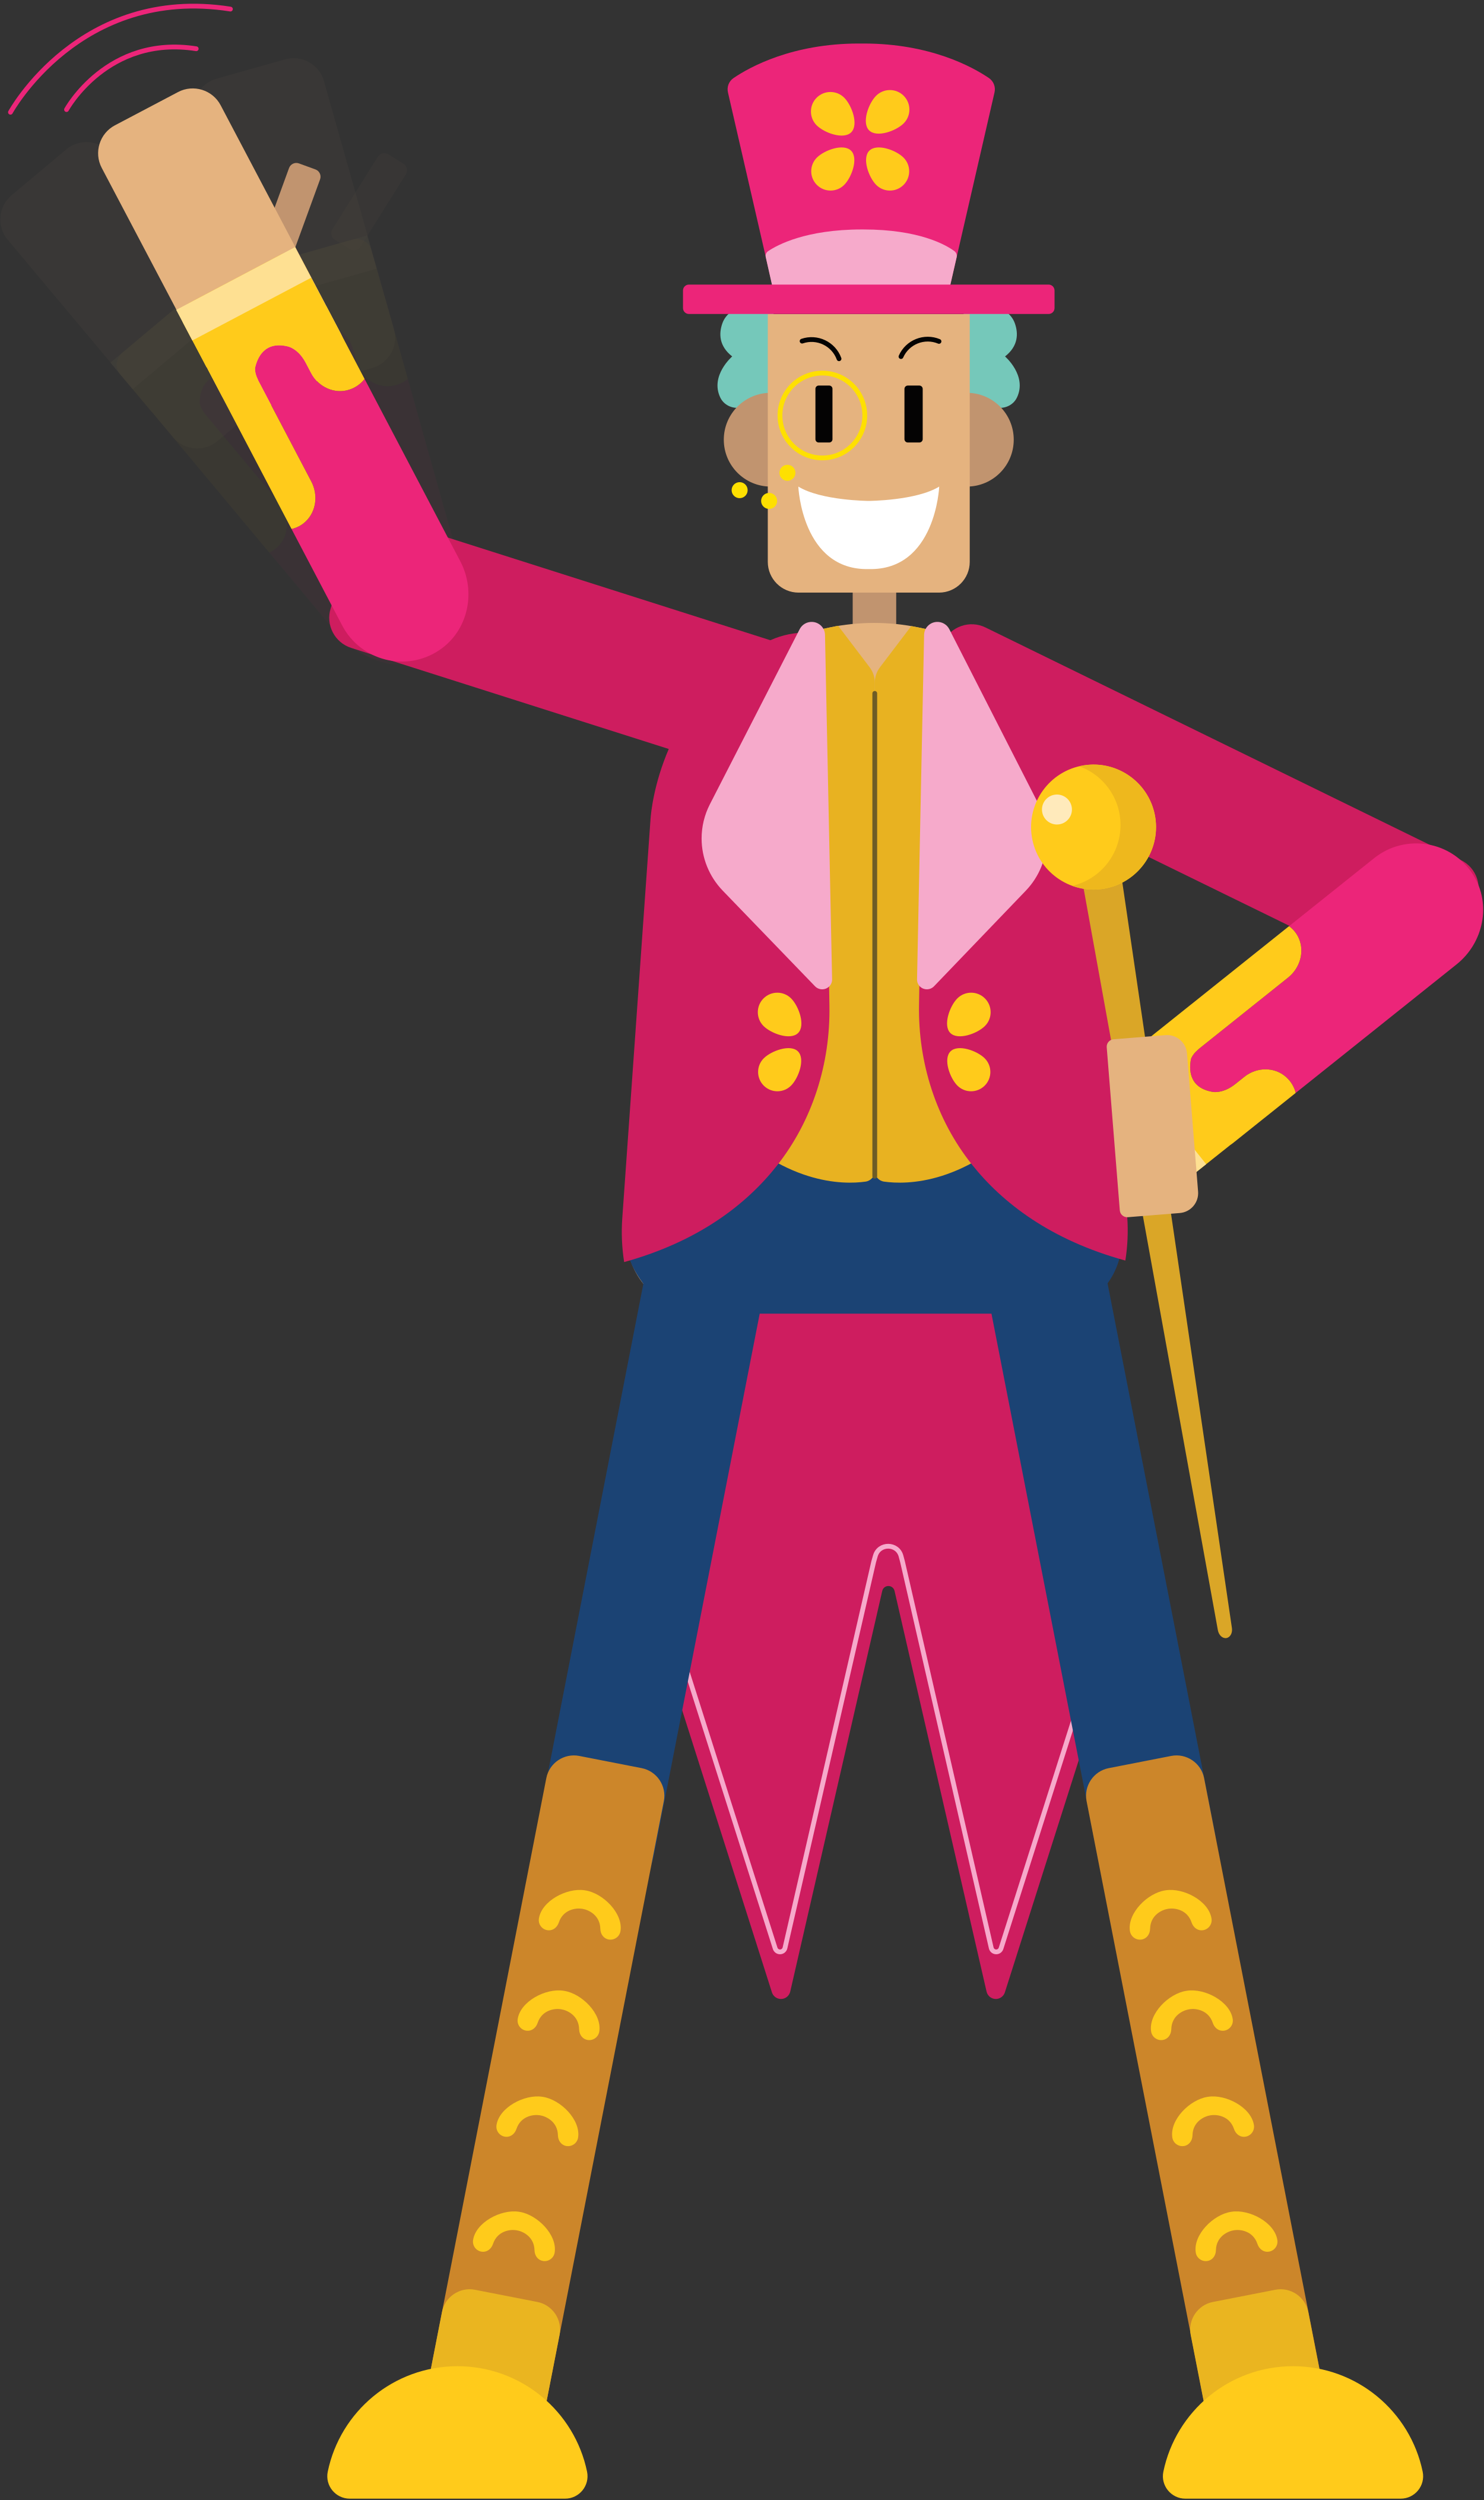 <svg width="269" height="453" viewBox="0 0 269 453" fill="none" xmlns="http://www.w3.org/2000/svg">
<rect x="0" y="0" width="269" height="453" fill="#333333" stroke="none"/>
<g opacity="0.33">
<g opacity="0.33">
<path opacity="0.33" d="M39.32 35.532L36.168 35.097C35.401 34.991 34.693 35.527 34.587 36.294L32.47 51.616C32.364 52.384 32.9 53.092 33.668 53.198L36.82 53.633C37.587 53.739 38.295 53.203 38.401 52.436L40.518 37.114C40.625 36.346 40.087 35.638 39.32 35.532Z" fill="#C1946F"/>
<path opacity="0.33" d="M12.023 27.071L2.099 35.385C-0.308 37.4 -0.627 41.019 1.388 43.425L31.37 79.216C33.386 81.622 37.004 81.942 39.41 79.926L49.335 71.612C51.741 69.597 52.061 65.978 50.045 63.572L20.064 27.781C18.048 25.375 14.43 25.055 12.023 27.071Z" fill="#E5B37F"/>
<path opacity="0.33" d="M50.503 90.97L37.201 75.046C37.205 75.046 37.223 75.043 37.223 75.043C37.223 75.043 36.372 74.083 36.203 73.038C36.203 73.034 36.203 73.031 36.202 73.027C36.199 71.237 36.768 67.816 41.2 67.94C41.204 67.94 41.207 67.94 41.21 67.941C41.249 67.942 41.291 67.947 41.33 67.948C42.002 68.008 43.482 68.358 45.001 70.177C45.004 70.18 45.008 70.182 45.011 70.186L46.348 71.787C48.157 73.952 51.288 74.656 53.73 73.242C54.765 72.643 55.516 71.796 55.993 70.839C56.011 70.804 56.052 70.792 56.077 70.822C57.044 71.98 72.559 90.554 79.959 99.413C83.961 104.204 84.002 111.337 79.706 115.865C74.623 121.223 66.096 120.818 61.498 115.313L48.861 100.185C48.838 100.158 48.847 100.118 48.878 100.103C49.683 99.712 50.428 99.14 51.012 98.293C52.546 96.067 52.236 93.045 50.503 90.97Z" fill="#EC2579"/>
<path opacity="0.33" d="M56.013 70.798C55.536 71.771 54.78 72.634 53.73 73.242C51.288 74.656 48.158 73.953 46.349 71.787L45.011 70.185C45.008 70.181 45.004 70.18 45.001 70.176C43.482 68.358 42.002 68.008 41.33 67.948C41.291 67.946 41.249 67.941 41.21 67.94C41.206 67.94 41.204 67.94 41.2 67.94C36.767 67.815 36.199 71.237 36.202 73.026C36.203 73.03 36.203 73.034 36.203 73.038C36.372 74.082 37.223 75.042 37.223 75.042C37.223 75.042 37.205 75.045 37.201 75.046L50.504 90.971C52.237 93.045 52.546 96.066 51.012 98.292C50.423 99.147 49.67 99.722 48.856 100.113C48.833 100.124 48.805 100.118 48.789 100.098L27.952 75.154C27.838 75.017 27.741 74.871 27.633 74.73L27.591 74.766L21.802 67.867C20.812 66.688 20.966 64.93 22.145 63.94L36.536 51.863C37.715 50.874 39.473 51.027 40.463 52.206L46.252 59.105L46.251 59.106C46.383 59.25 46.522 59.384 46.649 59.536C46.649 59.536 55.509 70.142 56.007 70.739C56.022 70.756 56.023 70.778 56.013 70.798Z" fill="#FFCB1B"/>
<path opacity="0.33" d="M38.648 50.091L20.032 65.714C20.019 65.725 20.018 65.743 20.028 65.756L24.019 70.511C24.03 70.524 24.048 70.525 24.061 70.515L42.677 54.892C42.689 54.881 42.691 54.863 42.68 54.85L38.689 50.095C38.68 50.082 38.661 50.081 38.648 50.091Z" fill="#FEE092"/>
</g>
</g>
<g opacity="0.33">
<g opacity="0.33">
<path opacity="0.33" d="M73.112 29.658L70.415 27.97C69.758 27.559 68.893 27.758 68.482 28.414L60.274 41.525C59.863 42.181 60.062 43.047 60.719 43.458L63.416 45.146C64.073 45.557 64.938 45.358 65.349 44.702L73.557 31.591C73.968 30.935 73.769 30.069 73.112 29.658Z" fill="#C1946F"/>
<path opacity="0.33" d="M51.677 10.757L39.218 14.275C36.197 15.129 34.423 18.299 35.276 21.32L47.965 66.251C48.818 69.272 51.988 71.046 55.009 70.193L67.468 66.674C70.489 65.821 72.263 62.651 71.41 59.63L58.721 14.699C57.868 11.678 54.698 9.904 51.677 10.757Z" fill="#E5B37F"/>
<path opacity="0.33" d="M60.604 84.813L54.993 64.838C54.996 64.839 55.014 64.843 55.014 64.843C55.014 64.843 54.631 63.619 54.905 62.597C54.906 62.593 54.908 62.59 54.909 62.586C55.639 60.952 57.559 58.064 61.552 59.993C61.555 59.995 61.558 59.996 61.561 59.998C61.595 60.015 61.632 60.036 61.667 60.054C62.256 60.384 63.462 61.31 64.103 63.59C64.104 63.595 64.107 63.598 64.108 63.603L64.672 65.611C65.435 68.328 68.003 70.252 70.81 69.963C72 69.84 73.031 69.375 73.859 68.697C73.89 68.673 73.932 68.679 73.942 68.717C74.35 70.169 80.895 93.469 84.017 104.582C85.705 110.592 82.82 117.115 77.046 119.486C70.214 122.292 62.602 118.43 60.662 111.523L55.331 92.547C55.322 92.513 55.346 92.48 55.381 92.479C56.275 92.452 57.188 92.236 58.069 91.701C60.379 90.298 61.334 87.416 60.604 84.813Z" fill="#EC2579"/>
<path opacity="0.33" d="M73.893 68.668C73.059 69.361 72.016 69.837 70.809 69.962C68.003 70.252 65.435 68.328 64.672 65.611L64.107 63.602C64.106 63.597 64.104 63.594 64.102 63.589C63.461 61.309 62.255 60.383 61.666 60.053C61.631 60.035 61.595 60.013 61.56 59.997C61.557 59.995 61.554 59.994 61.551 59.992C57.558 58.063 55.638 60.951 54.908 62.585C54.907 62.589 54.906 62.592 54.904 62.596C54.63 63.618 55.013 64.842 55.013 64.842C55.013 64.842 54.995 64.838 54.992 64.837L60.604 84.814C61.335 87.416 60.379 90.298 58.068 91.7C57.18 92.239 56.258 92.455 55.356 92.479C55.33 92.479 55.307 92.462 55.3 92.437L46.51 61.147C46.462 60.975 46.433 60.802 46.393 60.629L46.34 60.645L43.884 51.98C43.465 50.499 44.325 48.958 45.806 48.538L63.882 43.416C65.363 42.996 66.904 43.857 67.323 45.338L69.779 54.002L69.777 54.003C69.839 54.188 69.911 54.368 69.964 54.558C69.964 54.558 73.702 67.863 73.912 68.612C73.918 68.633 73.91 68.654 73.893 68.668Z" fill="#FFCB1B"/>
<path opacity="0.33" d="M66.535 42.664L43.153 49.29C43.137 49.294 43.128 49.311 43.132 49.326L44.825 55.299C44.829 55.315 44.846 55.324 44.861 55.32L68.244 48.694C68.259 48.689 68.268 48.673 68.264 48.657L66.571 42.684C66.567 42.669 66.551 42.66 66.535 42.664Z" fill="#FEE092"/>
</g>
</g>
<path d="M165.992 230.751H192.082L206.037 285.965L182.149 361.013C181.922 361.727 181.258 362.212 180.509 362.212C179.707 362.212 179.011 361.657 178.831 360.876L162.151 288.268C162.032 287.747 161.57 287.38 161.037 287.38C160.504 287.38 160.042 287.747 159.923 288.268L143.243 360.876C143.063 361.657 142.367 362.212 141.565 362.212C140.815 362.212 140.152 361.727 139.925 361.013L116.037 285.965L129.992 230.751H156.082H165.992V230.751Z" fill="#CE1D5F"/>
<path d="M120.045 288.737L140.51 353.032C140.632 353.417 140.989 353.677 141.391 353.677C141.822 353.677 142.195 353.38 142.292 352.96L158.359 283.038C158.369 282.996 158.379 282.955 158.391 282.914L158.675 281.923C159.348 279.571 162.69 279.6 163.324 281.962L163.596 282.975L179.677 352.96C179.774 353.38 180.147 353.677 180.578 353.677C180.981 353.677 181.337 353.417 181.459 353.032L201.924 288.737" stroke="#F6AACB" stroke-width="0.866" stroke-miterlimit="10" stroke-linecap="round" stroke-linejoin="round"/>
<path d="M162.453 106.639H154.565V113.347H162.453V106.639Z" fill="#C1946F"/>
<path d="M189.526 237.594H127.026C119.24 237.594 113.098 230.972 113.683 223.207L118.531 152.785C118.531 130.834 136.491 112.874 158.441 112.874H158.442C180.392 112.874 198.352 130.834 198.352 152.785L202.875 223.275C203.418 231.016 197.285 237.594 189.526 237.594Z" fill="#E5B37F"/>
<path d="M201.186 190.559L203.313 223.714C203.544 227.007 202.559 230.083 200.763 232.538L220.236 332.165C221.381 338.024 217.524 343.755 211.666 344.899C205.807 346.044 200.077 342.188 198.932 336.329L179.719 238.032H137.71L118.497 336.329C117.352 342.188 111.622 346.044 105.764 344.899C99.905 343.754 96.049 338.024 97.194 332.165L116.619 232.623C114.809 230.15 113.362 227.473 113.612 224.155L115.889 191.078L201.186 190.559Z" fill="#1B4374"/>
<path d="M92.547 442.007L81.226 439.794C78.481 439.258 76.673 436.572 77.21 433.826L99.03 322.188C99.567 319.443 102.252 317.636 104.997 318.172L116.318 320.385C119.063 320.922 120.87 323.607 120.334 326.352L98.514 437.99C97.977 440.735 95.292 442.544 92.547 442.007Z" fill="#CC862A"/>
<path d="M92.547 442.007L81.226 439.794C78.481 439.258 76.673 436.572 77.21 433.826L80.124 418.918C80.661 416.173 83.346 414.365 86.091 414.901L97.412 417.114C100.157 417.651 101.964 420.337 101.428 423.081L98.514 437.99C97.977 440.735 95.292 442.544 92.547 442.007Z" fill="#EAB520"/>
<path d="M105.973 342.516C102.769 342.027 98.173 344.431 97.684 347.649C97.61 348.137 97.73 348.625 98.022 349.021C98.315 349.418 98.745 349.677 99.232 349.751C99.322 349.765 99.413 349.772 99.501 349.772C100.301 349.772 101.004 349.223 101.301 348.339C102.087 346 104.368 345.696 105.465 345.86L105.577 345.878C106.673 346.045 108.762 347.011 108.818 349.48C108.841 350.516 109.467 351.305 110.375 351.443C110.469 351.458 110.563 351.464 110.656 351.464C111.047 351.464 111.426 351.34 111.747 351.104C112.144 350.812 112.403 350.382 112.477 349.895C112.965 346.677 109.29 343.02 106.085 342.534L105.973 342.516Z" fill="#FFCB1B"/>
<path d="M102.13 360.718C98.926 360.229 94.33 362.633 93.841 365.851C93.767 366.339 93.887 366.827 94.18 367.223C94.472 367.62 94.902 367.879 95.389 367.953C95.48 367.967 95.57 367.974 95.658 367.974C96.458 367.974 97.161 367.425 97.458 366.541C98.244 364.202 100.525 363.899 101.622 364.062L101.734 364.08C102.83 364.247 104.919 365.213 104.975 367.682C104.998 368.718 105.624 369.507 106.532 369.645C106.626 369.66 106.72 369.666 106.813 369.666C107.204 369.666 107.583 369.542 107.904 369.306C108.301 369.014 108.56 368.584 108.634 368.097C109.122 364.879 105.447 361.222 102.242 360.736L102.13 360.718Z" fill="#FFCB1B"/>
<path d="M98.288 379.932C95.084 379.443 90.488 381.847 89.999 385.065C89.925 385.553 90.045 386.041 90.338 386.437C90.63 386.834 91.06 387.093 91.547 387.167C91.638 387.181 91.728 387.188 91.816 387.188C92.616 387.188 93.319 386.639 93.616 385.755C94.402 383.416 96.683 383.112 97.78 383.276L97.892 383.294C98.988 383.461 101.077 384.427 101.133 386.896C101.156 387.932 101.782 388.721 102.69 388.859C102.784 388.874 102.878 388.88 102.971 388.88C103.362 388.88 103.741 388.756 104.062 388.52C104.459 388.228 104.718 387.798 104.792 387.31C105.28 384.093 101.605 380.436 98.4 379.949L98.288 379.932Z" fill="#FFCB1B"/>
<path d="M94.041 400.764C90.837 400.275 86.241 402.678 85.752 405.897C85.678 406.384 85.798 406.872 86.09 407.269C86.383 407.665 86.813 407.924 87.3 407.998C87.391 408.013 87.481 408.019 87.569 408.019C88.369 408.019 89.072 407.47 89.369 406.585C90.155 404.246 92.436 403.943 93.533 404.107L93.645 404.124C94.741 404.291 96.83 405.257 96.886 407.727C96.909 408.763 97.535 409.551 98.443 409.69C98.537 409.704 98.631 409.711 98.724 409.711C99.115 409.711 99.494 409.587 99.815 409.352C100.212 409.06 100.471 408.629 100.545 408.143C101.033 404.924 97.358 401.268 94.153 400.781L94.041 400.764Z" fill="#FFCB1B"/>
<path d="M102.426 452.753C104.999 452.753 106.936 450.39 106.415 447.869C104.159 436.955 94.494 428.753 82.912 428.753C71.331 428.753 61.665 436.955 59.409 447.869C58.888 450.39 60.825 452.753 63.399 452.753H102.426Z" fill="#FFCB1B"/>
<path d="M224.746 442.007L236.067 439.794C238.812 439.258 240.62 436.572 240.083 433.826L218.263 322.188C217.726 319.443 215.041 317.636 212.296 318.172L200.975 320.385C198.23 320.922 196.423 323.607 196.959 326.352L218.779 437.99C219.316 440.735 222.001 442.544 224.746 442.007Z" fill="#CC862A"/>
<path d="M211.32 342.516C214.524 342.027 219.12 344.431 219.609 347.649C219.683 348.137 219.563 348.625 219.27 349.021C218.978 349.418 218.548 349.677 218.061 349.751C217.97 349.765 217.88 349.772 217.792 349.772C216.992 349.772 216.289 349.223 215.992 348.339C215.206 346 212.925 345.696 211.828 345.86L211.716 345.878C210.62 346.045 208.531 347.011 208.475 349.48C208.452 350.516 207.826 351.305 206.918 351.443C206.824 351.458 206.73 351.464 206.637 351.464C206.246 351.464 205.867 351.34 205.546 351.104C205.149 350.812 204.89 350.382 204.816 349.895C204.328 346.677 208.003 343.02 211.208 342.534L211.32 342.516Z" fill="#FFCB1B"/>
<path d="M215.163 360.718C218.367 360.229 222.963 362.633 223.452 365.851C223.526 366.339 223.406 366.827 223.113 367.223C222.821 367.62 222.391 367.879 221.904 367.953C221.813 367.967 221.723 367.974 221.635 367.974C220.835 367.974 220.132 367.425 219.835 366.541C219.049 364.202 216.768 363.899 215.671 364.062L215.559 364.08C214.463 364.247 212.374 365.213 212.318 367.682C212.295 368.718 211.669 369.507 210.761 369.645C210.667 369.66 210.573 369.666 210.48 369.666C210.089 369.666 209.71 369.542 209.389 369.306C208.992 369.014 208.733 368.584 208.659 368.097C208.171 364.879 211.846 361.222 215.051 360.736L215.163 360.718Z" fill="#FFCB1B"/>
<path d="M219.006 379.932C222.21 379.443 226.806 381.847 227.295 385.065C227.369 385.553 227.249 386.041 226.956 386.437C226.664 386.834 226.234 387.093 225.747 387.167C225.656 387.181 225.566 387.188 225.478 387.188C224.678 387.188 223.975 386.639 223.678 385.755C222.892 383.416 220.611 383.112 219.514 383.276L219.402 383.294C218.306 383.461 216.217 384.427 216.161 386.896C216.138 387.932 215.512 388.721 214.604 388.859C214.51 388.874 214.416 388.88 214.323 388.88C213.932 388.88 213.553 388.756 213.232 388.52C212.835 388.228 212.576 387.798 212.502 387.31C212.014 384.093 215.689 380.436 218.894 379.949L219.006 379.932Z" fill="#FFCB1B"/>
<path d="M223.253 400.764C226.457 400.275 231.053 402.678 231.542 405.897C231.616 406.384 231.496 406.872 231.204 407.269C230.911 407.665 230.481 407.924 229.994 407.998C229.904 408.013 229.813 408.019 229.725 408.019C228.925 408.019 228.222 407.47 227.925 406.585C227.139 404.246 224.858 403.943 223.761 404.107L223.649 404.124C222.553 404.291 220.464 405.257 220.408 407.727C220.385 408.763 219.759 409.551 218.851 409.69C218.757 409.704 218.663 409.711 218.57 409.711C218.179 409.711 217.8 409.587 217.479 409.352C217.082 409.06 216.823 408.629 216.749 408.143C216.261 404.924 219.936 401.268 223.141 400.781L223.253 400.764Z" fill="#FFCB1B"/>
<path d="M224.715 442.007L236.036 439.794C238.781 439.258 240.589 436.572 240.052 433.826L237.138 418.918C236.601 416.173 233.916 414.365 231.171 414.901L219.85 417.114C217.105 417.651 215.298 420.337 215.834 423.081L218.748 437.99C219.285 440.735 221.97 442.544 224.715 442.007Z" fill="#EAB520"/>
<path d="M214.867 452.753C212.294 452.753 210.357 450.39 210.878 447.869C213.134 436.955 222.799 428.753 234.381 428.753C245.962 428.753 255.628 436.955 257.884 447.869C258.405 450.39 256.468 452.753 253.894 452.753H214.867Z" fill="#FFCB1B"/>
<path d="M267.455 163.492L261.767 175.122C260.387 177.942 256.952 179.121 254.132 177.741L167.923 135.576C165.103 134.196 163.924 130.76 165.303 127.94L170.991 116.311C172.371 113.491 175.806 112.312 178.626 113.691L264.836 155.857C267.656 157.235 268.834 160.671 267.455 163.492Z" fill="#CE1D5F"/>
<path d="M233.486 177.135L217.275 190.085C217.278 190.086 217.295 190.092 217.295 190.092C217.295 190.092 216.27 190.864 215.896 191.853C215.895 191.857 215.894 191.861 215.893 191.864C215.533 193.617 215.407 197.083 219.776 197.846C219.779 197.846 219.782 197.847 219.786 197.848C219.824 197.854 219.866 197.858 219.905 197.864C220.575 197.939 222.095 197.891 223.946 196.413C223.95 196.41 223.954 196.409 223.958 196.406L225.588 195.104C227.792 193.343 231.001 193.278 233.111 195.15C234.006 195.944 234.572 196.924 234.85 197.957C234.86 197.995 234.898 198.014 234.928 197.99C236.107 197.048 255.016 181.943 264.035 174.738C268.912 170.842 270.375 163.861 267.068 158.566C263.157 152.302 254.721 150.998 249.116 155.475L233.715 167.778C233.688 167.8 233.688 167.84 233.716 167.861C234.427 168.405 235.042 169.114 235.445 170.061C236.505 172.548 235.599 175.448 233.486 177.135Z" fill="#EC2579"/>
<path d="M234.861 198C234.588 196.951 234.019 195.955 233.111 195.15C231.001 193.277 227.793 193.342 225.589 195.103L223.958 196.405C223.954 196.409 223.95 196.409 223.946 196.413C222.095 197.891 220.575 197.939 219.905 197.864C219.866 197.858 219.823 197.854 219.786 197.847C219.782 197.847 219.779 197.846 219.776 197.846C215.407 197.083 215.533 193.617 215.893 191.864C215.894 191.86 215.895 191.857 215.896 191.853C216.27 190.863 217.295 190.092 217.295 190.092C217.295 190.092 217.278 190.086 217.275 190.085L233.487 177.134C235.599 175.447 236.505 172.548 235.446 170.061C235.039 169.106 234.416 168.392 233.697 167.846C233.676 167.831 233.648 167.832 233.627 167.848L208.233 188.133C208.094 188.245 207.97 188.368 207.836 188.485L207.802 188.442L200.753 194.046C199.548 195.004 199.348 196.758 200.306 197.963L211.998 212.668C212.956 213.873 214.709 214.074 215.914 213.115L222.963 207.511V207.51C223.121 207.395 223.284 207.291 223.438 207.168C223.438 207.168 234.236 198.542 234.844 198.057C234.861 198.043 234.868 198.022 234.861 198Z" fill="#FFCB1B"/>
<path d="M213.715 214.827L198.59 195.805C198.58 195.792 198.582 195.774 198.595 195.764L203.454 191.9C203.467 191.89 203.486 191.892 203.496 191.905L218.621 210.928C218.631 210.94 218.629 210.959 218.616 210.969L213.756 214.833C213.744 214.842 213.725 214.84 213.715 214.827Z" fill="#FEE092"/>
<path d="M63.869 97.889L59.944 110.226C58.992 113.217 60.661 116.444 63.652 117.396L141.985 142.32C144.977 143.272 148.203 141.603 149.155 138.611L153.08 126.274C154.032 123.283 152.363 120.056 149.372 119.105L71.039 94.181C68.046 93.229 64.82 94.898 63.869 97.889Z" fill="#CE1D5F"/>
<path d="M57.182 30.701L54.193 29.611C53.465 29.345 52.66 29.72 52.394 30.448L47.095 44.98C46.83 45.707 47.205 46.513 47.932 46.778L50.922 47.868C51.65 48.134 52.455 47.759 52.72 47.031L58.019 32.5C58.284 31.772 57.909 30.966 57.182 30.701Z" fill="#C1946F"/>
<path d="M32.282 16.675L20.828 22.709C18.051 24.173 16.975 27.642 18.439 30.42L40.201 71.727C41.664 74.504 45.134 75.579 47.911 74.116L59.365 68.081C62.143 66.618 63.218 63.148 61.754 60.371L39.992 19.064C38.529 16.288 35.059 15.212 32.282 16.675Z" fill="#E5B37F"/>
<path d="M56.426 87.251L46.78 68.881C46.784 68.881 46.802 68.882 46.802 68.882C46.802 68.882 46.173 67.764 46.228 66.708C46.229 66.704 46.229 66.7 46.23 66.696C46.603 64.946 47.881 61.722 52.187 62.778C52.191 62.779 52.194 62.779 52.197 62.78C52.235 62.789 52.275 62.803 52.313 62.813C52.957 63.013 54.33 63.667 55.431 65.765C55.434 65.769 55.437 65.772 55.439 65.776L56.409 67.623C57.721 70.121 60.633 71.469 63.318 70.602C64.456 70.234 65.368 69.564 66.037 68.73C66.061 68.699 66.104 68.697 66.122 68.731C66.823 70.067 78.074 91.494 83.441 101.714C86.342 107.241 84.878 114.222 79.724 117.743C73.626 121.909 65.377 119.716 62.042 113.365L52.878 95.913C52.862 95.882 52.878 95.845 52.913 95.836C53.782 95.624 54.63 95.222 55.38 94.516C57.348 92.664 57.683 89.644 56.426 87.251Z" fill="#EC2579"/>
<path d="M66.064 68.694C65.393 69.545 64.471 70.228 63.317 70.601C60.632 71.469 57.72 70.122 56.409 67.624L55.438 65.776C55.436 65.771 55.433 65.769 55.431 65.764C54.329 63.667 52.956 63.013 52.312 62.812C52.274 62.802 52.234 62.789 52.196 62.779C52.193 62.778 52.19 62.778 52.187 62.777C47.88 61.721 46.603 64.946 46.229 66.696C46.228 66.7 46.228 66.703 46.227 66.707C46.172 67.763 46.801 68.882 46.801 68.882C46.801 68.882 46.783 68.881 46.78 68.88L56.426 87.252C57.682 89.645 57.348 92.663 55.379 94.515C54.623 95.227 53.766 95.631 52.888 95.841C52.863 95.848 52.837 95.835 52.825 95.813L37.715 67.036C37.632 66.878 37.569 66.715 37.493 66.555L37.444 66.581L33.239 58.617C32.521 57.256 33.041 55.569 34.403 54.85L51.016 46.078C52.378 45.36 54.064 45.881 54.783 47.242L58.988 55.206L58.986 55.207C59.085 55.375 59.193 55.536 59.285 55.711C59.285 55.711 65.709 67.946 66.071 68.635C66.082 68.656 66.078 68.677 66.064 68.694Z" fill="#FFCB1B"/>
<path d="M53.456 44.791L31.965 56.138C31.95 56.146 31.945 56.164 31.952 56.178L34.851 61.668C34.859 61.683 34.876 61.689 34.891 61.68L56.382 50.333C56.397 50.325 56.402 50.308 56.394 50.293L53.496 44.803C53.487 44.789 53.47 44.783 53.456 44.791Z" fill="#FEE092"/>
<path d="M130.56 72.031C128.67 68.063 132.723 64.588 132.723 64.588C130.271 62.668 130.309 60.377 130.941 58.588C131.583 56.768 133.401 55.588 135.382 55.588H137.435C139.434 55.588 141.056 57.163 141.056 59.105V67.473C141.056 69.585 139.787 71.504 137.809 72.384L135.065 73.604C133.374 74.355 131.341 73.669 130.56 72.031Z" fill="#75C8BA"/>
<path d="M184.341 72.031C186.231 68.063 182.178 64.588 182.178 64.588C184.63 62.668 184.592 60.377 183.96 58.588C183.318 56.768 181.5 55.588 179.519 55.588H177.466C175.467 55.588 173.845 57.163 173.845 59.105V67.473C173.845 69.585 175.114 71.504 177.092 72.384L179.836 73.604C181.526 74.355 183.56 73.669 184.341 72.031Z" fill="#75C8BA"/>
<path d="M139.695 71.178C135.004 71.178 131.201 74.981 131.201 79.672C131.201 84.364 135.004 88.167 139.695 88.167V71.178Z" fill="#C1946F"/>
<path d="M175.263 88.167C179.954 88.167 183.757 84.364 183.757 79.673C183.757 74.981 179.954 71.178 175.263 71.178V88.167Z" fill="#C1946F"/>
<path d="M170.208 107.38H144.749C141.671 107.38 139.175 104.884 139.175 101.806V56.919H175.782V101.806C175.782 104.884 173.286 107.38 170.208 107.38Z" fill="#E5B37F"/>
<path d="M171.939 52.988L180.274 16.742C180.503 15.746 180.103 14.714 179.257 14.14C176.299 12.133 168.616 7.887 156.568 7.887H155.658C143.61 7.887 135.927 12.133 132.969 14.14C132.123 14.714 131.724 15.746 131.953 16.742L140.287 52.988H171.939Z" fill="#EC2579"/>
<path d="M173.404 46.636C173.526 46.207 173.336 45.748 172.977 45.485C171.426 44.351 166.601 41.578 156.518 41.578H156.199C146.015 41.578 140.858 44.407 139.224 45.519C138.863 45.764 138.702 46.208 138.813 46.63L140.092 52.305L140.269 52.988H171.948L173.404 46.636Z" fill="#F6AACB"/>
<path d="M190.079 56.894H124.878C124.288 56.894 123.804 56.411 123.804 55.82V52.64C123.804 52.049 124.288 51.566 124.878 51.566H190.079C190.67 51.566 191.153 52.049 191.153 52.64V55.82C191.153 56.411 190.67 56.894 190.079 56.894Z" fill="#EC2579"/>
<path d="M163.781 28.559C165.148 29.926 165.148 32.142 163.781 33.508C162.414 34.875 160.199 34.875 158.832 33.508C157.466 32.142 156.212 28.672 157.579 27.306C158.946 25.938 162.414 27.192 163.781 28.559Z" fill="#FFCB1B"/>
<path d="M153.02 33.507C151.653 34.874 149.438 34.874 148.071 33.507C146.704 32.14 146.704 29.925 148.071 28.558C149.438 27.192 152.906 25.938 154.273 27.305C155.64 28.672 154.387 32.141 153.02 33.507Z" fill="#FFCB1B"/>
<path d="M148.031 22.707C146.65 21.326 146.65 19.086 148.031 17.705C149.412 16.324 151.651 16.324 153.032 17.705C154.413 19.086 155.68 22.592 154.299 23.974C152.918 25.354 149.412 24.087 148.031 22.707Z" fill="#FFCB1B"/>
<path d="M158.806 17.353C160.187 15.972 162.427 15.972 163.808 17.353C165.189 18.734 165.189 20.973 163.808 22.355C162.427 23.736 158.921 25.002 157.54 23.621C156.159 22.24 157.425 18.734 158.806 17.353Z" fill="#FFCB1B"/>
<path d="M150.314 80.178H148.396C148.074 80.178 147.81 79.914 147.81 79.592V70.449C147.81 70.127 148.074 69.863 148.396 69.863H150.314C150.636 69.863 150.9 70.127 150.9 70.449V79.592C150.9 79.914 150.636 80.178 150.314 80.178Z" fill="#040303"/>
<path d="M145.394 61.811C148.115 60.878 151.095 62.291 152.088 65.005" stroke="#040303" stroke-width="0.866" stroke-miterlimit="10" stroke-linecap="round"/>
<path d="M164.554 80.178H166.65C166.984 80.178 167.256 79.905 167.256 79.572V70.469C167.256 70.136 166.984 69.863 166.65 69.863H164.554C164.221 69.863 163.948 70.136 163.948 70.469V79.572C163.948 79.905 164.221 80.178 164.554 80.178Z" fill="#040303"/>
<path d="M170.208 61.861C167.553 60.753 164.488 61.968 163.32 64.612" stroke="#040303" stroke-width="0.866" stroke-miterlimit="10" stroke-linecap="round"/>
<path d="M151.923 113.386L157.633 120.903C158.245 121.709 158.577 122.692 158.577 123.704V212.175C158.577 213.148 157.864 213.969 156.901 214.106C152.835 214.683 141.915 214.74 130.194 202.167C115.363 186.257 130.194 128.01 131.003 128.01C131.812 128.01 148.192 114.157 148.192 114.157L151.923 113.386Z" fill="#E8B221"/>
<path d="M165.177 113.448L159.513 120.903C158.901 121.709 158.57 122.692 158.57 123.704V212.175C158.57 213.148 159.283 213.969 160.246 214.106C164.311 214.683 175.232 214.74 186.952 202.167C201.784 186.257 186.952 128.01 186.143 128.01C185.334 128.01 169.073 114.205 169.073 114.205L165.177 113.448Z" fill="#E8B221"/>
<path d="M158.566 125.642V213.13" stroke="#6D5C26" stroke-width="0.866" stroke-miterlimit="10" stroke-linecap="round" stroke-linejoin="round"/>
<path d="M167.747 114.529L166.588 182.075C166.408 192.535 169.664 202.85 176.2 211.04C181.728 217.968 190.398 224.677 203.989 228.411C204.405 225.792 204.519 223.134 204.33 220.49L199.199 148.548C199.199 148.548 198.393 130.092 182.023 118.531C181.468 118.139 180.88 117.797 180.275 117.485C179.694 117.186 178.901 116.778 178.104 116.368C176.017 115.294 173.714 114.701 171.366 114.633L167.747 114.529Z" fill="#CE1D5F"/>
<path d="M172.072 113.998L188.267 145.732C189.248 147.654 189.759 149.777 189.759 151.929C189.759 155.454 188.391 158.844 185.937 161.398L169.309 178.712C168.972 179.063 168.504 179.262 168.015 179.262C167.015 179.262 166.21 178.449 166.23 177.459L167.509 115.026C167.535 113.768 168.543 112.746 169.812 112.69C170.76 112.647 171.645 113.16 172.072 113.998Z" fill="#F6AACB"/>
<path d="M173.546 196.713C174.913 198.08 177.128 198.08 178.495 196.713C179.862 195.346 179.862 193.131 178.495 191.764C177.128 190.398 173.66 189.144 172.293 190.511C170.926 191.878 172.179 195.346 173.546 196.713Z" fill="#FFCB1B"/>
<path d="M178.534 185.912C179.915 184.531 179.915 182.291 178.534 180.91C177.153 179.529 174.914 179.529 173.533 180.91C172.152 182.291 170.885 185.797 172.266 187.179C173.647 188.56 177.153 187.293 178.534 185.912Z" fill="#FFCB1B"/>
<path d="M149.195 114.529L150.348 182.237C150.527 192.722 147.288 203.062 140.785 211.272C135.285 218.216 126.659 224.942 113.138 228.685C112.724 226.059 112.611 223.395 112.798 220.744L117.904 148.63C117.904 148.63 118.705 130.13 134.991 118.54C135.544 118.147 136.129 117.804 136.73 117.493C137.309 117.193 138.098 116.784 138.891 116.372C140.967 115.296 143.259 114.702 145.595 114.634L149.195 114.529Z" fill="#CE1D5F"/>
<path d="M144.958 113.998L128.677 145.732C127.691 147.654 127.177 149.777 127.177 151.929C127.177 155.454 128.553 158.844 131.019 161.398L147.736 178.712C148.074 179.063 148.545 179.262 149.036 179.262C150.042 179.262 150.851 178.449 150.831 177.459L149.545 115.026C149.519 113.768 148.506 112.746 147.23 112.69C146.277 112.647 145.388 113.16 144.958 113.998Z" fill="#F6AACB"/>
<path d="M143.391 196.713C142.024 198.08 139.809 198.08 138.442 196.713C137.075 195.346 137.075 193.131 138.442 191.764C139.809 190.398 143.277 189.144 144.644 190.511C146.01 191.878 144.757 195.346 143.391 196.713Z" fill="#FFCB1B"/>
<path d="M138.402 185.912C137.021 184.531 137.021 182.291 138.402 180.91C139.783 179.529 142.022 179.529 143.403 180.91C144.784 182.291 146.051 185.797 144.67 187.179C143.289 188.56 139.783 187.293 138.402 185.912Z" fill="#FFCB1B"/>
<path d="M149.07 82.976C153.315 82.976 156.756 79.535 156.756 75.29C156.756 71.045 153.315 67.604 149.07 67.604C144.825 67.604 141.384 71.045 141.384 75.29C141.384 79.535 144.825 82.976 149.07 82.976Z" stroke="#FEE000" stroke-width="0.866" stroke-miterlimit="10"/>
<path d="M144.185 85.672C144.185 86.474 143.535 87.123 142.734 87.123C141.932 87.123 141.283 86.474 141.283 85.672C141.283 84.87 141.932 84.221 142.734 84.221C143.535 84.221 144.185 84.87 144.185 85.672Z" fill="#FEE000"/>
<path d="M140.868 90.767C140.868 91.569 140.218 92.218 139.417 92.218C138.615 92.218 137.965 91.569 137.965 90.767C137.965 89.965 138.615 89.316 139.417 89.316C140.218 89.316 140.868 89.965 140.868 90.767Z" fill="#FEE000"/>
<path d="M135.523 88.817C135.523 89.619 134.873 90.268 134.072 90.268C133.27 90.268 132.62 89.619 132.62 88.817C132.62 88.015 133.27 87.366 134.072 87.366C134.874 87.366 135.523 88.015 135.523 88.817Z" fill="#FEE000"/>
<path d="M1.895 20.339C1.895 20.339 14.452 -2.659 41.766 1.646" stroke="#EC2579" stroke-width="0.866" stroke-miterlimit="10" stroke-linecap="round"/>
<path d="M157.479 90.767C157.479 90.767 148.836 90.718 144.709 88.167C144.709 88.167 145.348 103.402 157.479 103.117C169.61 103.402 170.249 88.167 170.249 88.167C166.123 90.718 157.479 90.767 157.479 90.767Z" fill="white"/>
<path d="M12.057 19.855C12.057 19.855 19.461 6.294 35.567 8.833" stroke="#EC2579" stroke-width="0.866" stroke-miterlimit="10" stroke-linecap="round"/>
<path d="M195.435 155.525L220.76 295.392C220.922 296.288 221.606 296.92 222.298 296.814C222.991 296.708 223.438 295.901 223.306 295L202.636 154.417C202.249 151.787 200.271 149.881 198.251 150.192C196.231 150.503 194.96 152.909 195.435 155.525Z" fill="#DAA627"/>
<path d="M187.042 151.652C188.028 157.829 193.835 162.037 200.012 161.051C206.188 160.065 210.397 154.258 209.411 148.082C208.425 141.905 202.618 137.696 196.441 138.682C190.264 139.668 186.056 145.476 187.042 151.652Z" fill="#FFCB1B"/>
<path d="M188.909 147.112C189.145 148.593 190.537 149.602 192.018 149.365C193.499 149.129 194.508 147.737 194.271 146.256C194.035 144.775 192.643 143.767 191.162 144.003C189.681 144.239 188.673 145.631 188.909 147.112Z" fill="#FFEABB"/>
<path d="M203.092 150.15C203.39 145.023 200.227 140.501 195.63 138.843C196.668 138.6 197.755 138.495 198.872 138.56C205.117 138.923 209.884 144.28 209.521 150.524C209.158 156.768 203.801 161.536 197.557 161.173C196.439 161.108 195.372 160.877 194.37 160.515C199.128 159.402 202.794 155.277 203.092 150.15Z" fill="#EEB81D"/>
<path d="M213.854 219.798L204.435 220.554C203.693 220.613 203.042 220.06 202.983 219.317L200.612 189.77C200.552 189.028 201.106 188.377 201.849 188.317L211.267 187.562C213.26 187.402 215.005 188.888 215.165 190.88L217.173 215.9C217.332 217.893 215.846 219.638 213.854 219.798Z" fill="#E5B37F"/>
</svg>
